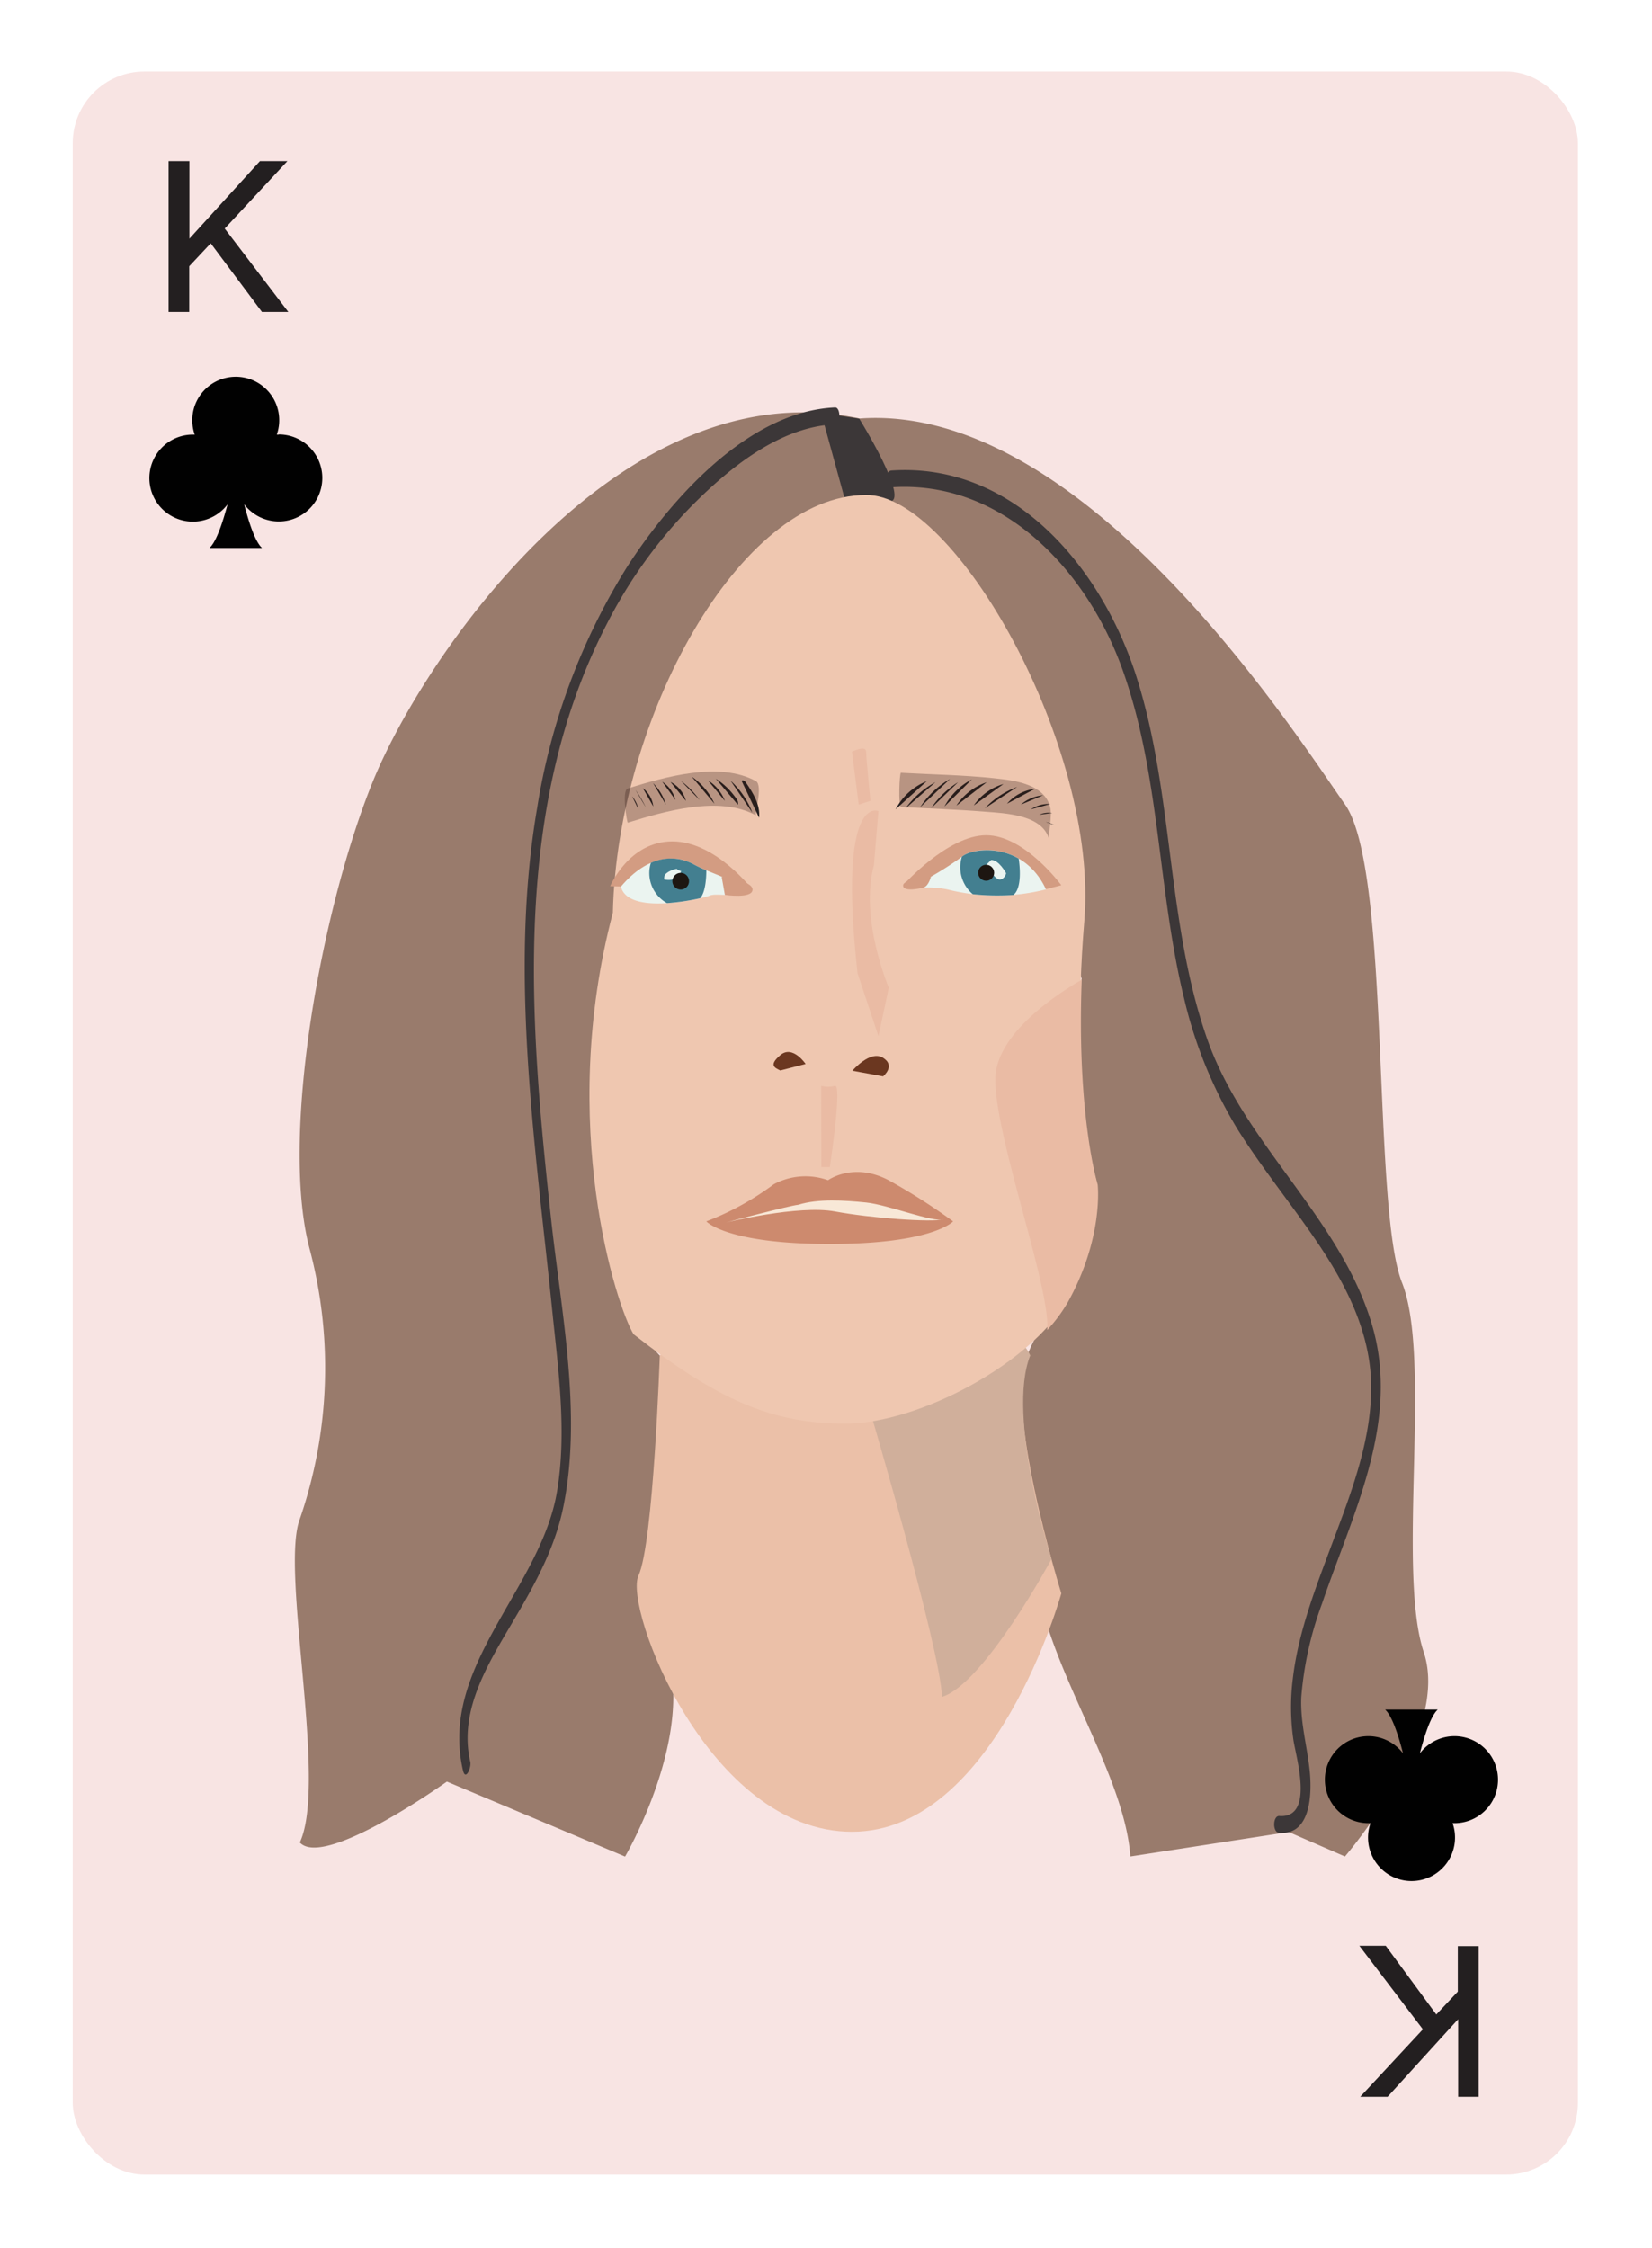 <svg id="Layer_1" data-name="Layer 1" xmlns="http://www.w3.org/2000/svg" viewBox="0 0 196 266.67"><defs><style>.cls-1{fill:#f8e4e3;}.cls-2{fill:#231f20;}.cls-3{fill:#010101;}.cls-4{fill:#997b6c;}.cls-5{fill:#3c3738;}.cls-6{fill:#ebc0a8;}.cls-7{fill:#d0af9b;}.cls-8{fill:#efc7b0;}.cls-9{fill:#d39c82;}.cls-10{fill:#6b3720;}.cls-11{fill:#cd8a6e;}.cls-12{fill:none;}.cls-13{fill:#ebf4f0;}.cls-14{fill:#437f90;}.cls-15{fill:#1d1611;}.cls-16{fill:#f8e8d7;}.cls-17{fill:#eabba4;}.cls-18{fill:#381c15;opacity:0.3;}</style></defs><title>badbitchcards</title><rect class="cls-1" x="8.63" y="8.48" width="178.58" height="249.45" rx="8.5" ry="8.5"/><path class="cls-2" d="M25,28.86l-2.55,2.72V37H20V19.11h2.47v9.2l8.37-9.2H34.1l-7.44,8L34.21,37H31.08Z"/><path class="cls-3" d="M33.08,51.55h-.24a5.16,5.16,0,1,0-9.74,0h-.24A5.16,5.16,0,1,0,27,59.82C26.41,62,25.66,64.28,24.85,65h6.24c-.81-.73-1.56-3-2.12-5.19a5.16,5.16,0,1,0,4.11-8.28ZM28.2,55s0,0,0,0Z"/><path class="cls-4" d="M101.94,62.17c13.76,0,20.92,38.45,26.4,53.92-4.83,19.66-2,32.54-.36,35.77-12.71,12.37-6.47,26.77-4.87,36.34,1.74,10.38,10.31,22.36,11,32l18.79-2.9,6.67,2.9s12.57-14.56,9.35-24.23,1-34.81-2.58-43.83-1.29-49-6.77-56.73-30.74-47.7-57.59-45.77c-28.14-6.12-51.67,28-57.8,43.19s-11,42.22-7.41,55.44a55,55,0,0,1-1.2,31.91c-2.34,6.12,3.31,31.26,0,38.36,2.92,3.17,17.45-7.22,17.45-7.22l21.14,8.89s9.67-16.5,3.87-26.81,6.77-26.29.29-32.58c-4-3.88-8.08-18.12-7.71-24.77C71,128.31,71.75,61.78,101.94,62.17Z"/><path class="cls-5" d="M100.15,58.91,97.43,49l4.51.65s6.2,10,3.51,9.84-3,1.67-5.3-.53"/><path class="cls-5" d="M105.76,57.8c13.35-.9,23.32,10.06,27.46,21.74,4.44,12.51,4.12,26,7.26,38.86a53.11,53.11,0,0,0,6.32,15.5c3,4.79,6.59,9.12,9.72,13.8,3.35,5,6.12,10.57,6.16,16.74s-2.22,12.25-4.39,18c-2,5.4-4.22,10.87-4.9,16.64a27,27,0,0,0,.07,7.32c.35,2.22,2.48,9.29-1.67,9-.8-.06-.84,2,0,2,3.77.3,3.87-4.72,3.6-7.35-.31-3-1.13-5.71-1-8.75a41.24,41.24,0,0,1,2.45-11.06c3.63-10.71,9.36-21.62,5.92-33.17-3.78-12.7-15.18-21.35-19.55-33.87-4.85-13.9-3.92-29-8.4-43-4.07-12.73-14.42-25.38-29.05-24.39-.83.06-.81,2.08,0,2Z"/><path class="cls-5" d="M55.8,209c-1.46-6.32,2.34-12,5.4-17.25,2.45-4.16,4.69-8.32,5.65-13.09,2.22-11-.26-23-1.46-34C62.81,121,60.71,95.9,72,74A56.77,56.77,0,0,1,82.12,59.95c4.45-4.47,10.39-9.32,16.94-9.62.71,0,.69-2.06,0-2-10.27.46-19.44,10.85-24.63,18.86a76.46,76.46,0,0,0-10.7,28.65c-2.17,12.63-1.61,25.58-.45,38.28.66,7.19,1.53,14.35,2.26,21.53.72,7,1.71,14.21.56,21.18C64.2,188.45,52.05,197.54,54.93,210c.3,1.28,1-.32.87-1Z"/><path class="cls-6" d="M78.28,160.77s-.75,22.31-2.53,26.12,8.31,30.38,25.33,30.38S125.92,189,125.92,189s-7.24-23.39-3.7-28.25C122.21,160.77,93.33,145.71,78.28,160.77Z"/><path class="cls-7" d="M102.76,165.76s8.83,29.8,9,35.51c5-1.53,13-16.35,13-16.35s-5.4-16.89-2.53-24.15C118.83,153.25,102.52,162.92,102.76,165.76Z"/><path class="cls-8" d="M102.71,58.72c-14.93,0-29.47,26.37-30,49.54-6.65,25.14.49,46.83,2.46,50,10.11,7.89,16.51,10.6,25.14,10.6s22.18-7.15,26.37-14.79,3.45-13.8,3.45-13.8-3.2-10.35-1.48-31.06S113.2,58.47,102.71,58.72Z"/><path class="cls-9" d="M107.15,105s5.27-5.93,9.85-5.93,8.92,5.93,8.92,5.93l-1.83.46Z"/><path class="cls-9" d="M89.27,105.52s-4.35-5.72-9.5-5.72-7.38,5.31-7.38,5.31Z"/><path class="cls-10" d="M95.58,126.2s-1.53-2.3-3-1.05-.57,1.53,0,1.82"/><path class="cls-10" d="M101.13,127s2.11-2.49,3.64-1.53,0,2.2,0,2.2"/><path class="cls-11" d="M83.8,144.87a33.35,33.35,0,0,0,8-4.4,7.93,7.93,0,0,1,6.44-.48s3-2.2,7.19,0a71.46,71.46,0,0,1,7.65,4.88s-2.39,2.68-14.65,2.68S83.8,144.87,83.8,144.87Z"/><path class="cls-12" d="M107.74,122.08s2.49,3.54,0,5.55c-1.44,1.34-2.29,1.15-2.29,1.15"/><path class="cls-12" d="M91.27,128.31s-3.35-1.31-2.39-3.53"/><path class="cls-13" d="M109.49,104.51a39.12,39.12,0,0,0,4.72-2.95c1.31-1.11,7.27-1.7,9.89,3.93a23.82,23.82,0,0,1-11.72,0,11.58,11.58,0,0,0-2.88-.2Z"/><path class="cls-13" d="M86.89,104.54c-1.61-.77-3.46-1.38-4.69-2.07s-4.76-1.77-8.53,2.69c.85,3.53,9.84,1.38,10.53,1.07s2.61.16,2.69-.3A7.8,7.8,0,0,0,86.89,104.54Z"/><path class="cls-14" d="M77.22,102.35a4.08,4.08,0,0,0,1.91,4.77,25.76,25.76,0,0,0,3.93-.58c.72-.77.74-2.84.74-3.31a16.38,16.38,0,0,1-1.6-.76A5.62,5.62,0,0,0,77.22,102.35Z"/><path class="cls-14" d="M120.24,106.15c1.08-.87.72-3.67.62-4.31-2.69-1.55-5.76-1-6.66-.28l-.08.06a4.18,4.18,0,0,0,1.29,4.44A27.5,27.5,0,0,0,120.24,106.15Z"/><path class="cls-13" d="M117.6,102l-.61.6s1.05,1.77,1.64,1.72.74-.74.74-.74S118.54,102,117.6,102Z"/><path class="cls-13" d="M78.87,103.8a1.06,1.06,0,0,0-.06.51s1.6.42,2-1c0,0-.45-.09-.48-.24C80.29,103,79.21,103.28,78.87,103.8Z"/><circle class="cls-15" cx="80.76" cy="104.52" r="0.99"/><circle class="cls-15" cx="117" cy="103.52" r="0.95"/><path class="cls-9" d="M109.49,105.3s-2.34.58-2.34-.26,3.3-1.06,3.3-1.06S110.17,105.17,109.49,105.3Z"/><path class="cls-9" d="M86,106.14s3.28.49,3.28-.62S85.62,104,85.62,104Z"/><path class="cls-16" d="M86.14,145s7.5-2,8.57-2.1c2.34-.74,5.48-.53,8.05-.27s8,2.41,9.19,2c-1.47.37-8.57-.14-12.9-.94S86.14,145,86.14,145Z"/><path class="cls-17" d="M104.22,96.21s-4.86-2.27-2.48,19.23l2.48,7.45,1.23-5.73s-3.5-8.17-1.77-14.51Z"/><path class="cls-2" d="M90.06,97c.17-1.53-.74-3-1.6-4.23-.11-.17-.41-.32-.46-.12"/><path class="cls-2" d="M89.26,96.4a9.9,9.9,0,0,0-2.58-3.8"/><path class="cls-2" d="M87.53,95.44c.13-.32-.11-.66-.32-.92a8.44,8.44,0,0,0-2.28-2.15"/><path class="cls-2" d="M86,95A4.85,4.85,0,0,0,84,92.57"/><path class="cls-2" d="M84.76,95.33a7.7,7.7,0,0,0-2.68-3.2"/><path class="cls-2" d="M83,94.89a10.46,10.46,0,0,0-2.21-2.27"/><path class="cls-2" d="M81.38,95a3.48,3.48,0,0,0-1.83-2.25"/><path class="cls-2" d="M80.14,94.89a3.71,3.71,0,0,0-1.57-2.17"/><path class="cls-2" d="M79,95.44a6,6,0,0,0-1.51-2.55"/><path class="cls-2" d="M77.51,95.66a3.23,3.23,0,0,0-1.24-2.18"/><path class="cls-2" d="M76.62,95.76A13.86,13.86,0,0,0,75.4,93.7"/><path class="cls-2" d="M75.75,96A3.56,3.56,0,0,0,75,94.46"/><path class="cls-2" d="M106.26,96a7.15,7.15,0,0,1,3.69-3.34"/><path class="cls-2" d="M107.44,95.88a10.5,10.5,0,0,1,3.54-3.1"/><path class="cls-2" d="M109.17,95.75a10.46,10.46,0,0,1,3.54-3.35"/><path class="cls-2" d="M110.48,95.86a10.48,10.48,0,0,1,3.18-3.07"/><path class="cls-2" d="M112.05,95.67a7.73,7.73,0,0,1,3.25-3.22"/><path class="cls-2" d="M113.47,95.56a6.91,6.91,0,0,1,3.59-2.77"/><path class="cls-2" d="M115.53,95.54A6.44,6.44,0,0,1,119.05,93"/><path class="cls-2" d="M116.85,95.87a10.06,10.06,0,0,1,3.83-2.53"/><path class="cls-2" d="M119.48,95.33a5.09,5.09,0,0,1,3.28-1.75"/><path class="cls-2" d="M121.12,95.44a4.54,4.54,0,0,1,2.63-1.1"/><path class="cls-2" d="M122.31,96a3.74,3.74,0,0,1,2.31-.63"/><path class="cls-2" d="M123.3,96.64a2.61,2.61,0,0,1,1.53-.2"/><path class="cls-2" d="M124.08,97.5a3.35,3.35,0,0,1,1,.37"/><path class="cls-17" d="M101.88,95.44l1.39-.45s-.5-5-.51-5.83-1.68,0-1.68,0Z"/><path class="cls-17" d="M97.43,128.79a3,3,0,0,0,1.62,0c.91-.25-.6,9.64-.6,9.64h-1Z"/><path class="cls-17" d="M124.24,157.76a18,18,0,0,0,2.54-3.46c4.19-7.64,3.45-13.8,3.45-13.8s-2.5-8.1-1.89-24.29c-3.46,2-10.16,6.6-10.25,11.73C118,134.78,124.69,152.86,124.24,157.76Z"/><path class="cls-18" d="M124.6,95.75c-.69-2.76-4.23-3.19-6.64-3.44-3.66-.39-7.39-.44-11.07-.65-.18,0-.33,4,0,4.06,3.3.18,6.6.29,9.89.55,2.51.2,7,.34,7.72,3.39-.19-.76.38-2.75.09-3.91Z"/><path class="cls-18" d="M74.48,97.58c4.39-1.36,10.87-3.25,15.2-.87-.17-.09.87-3.58,0-4.06-4.33-2.38-10.81-.49-15.2.87-.75.23-.08,4.08,0,4.06Z"/><path class="cls-2" d="M170.41,238.94l2.55-2.72v-5.39h2.47v17.87H173v-9.2l-8.37,9.2h-3.25l7.44-8-7.54-9.91h3.13Z"/><path class="cls-3" d="M162.36,216.25h.24a5.16,5.16,0,1,0,9.74,0h.24a5.16,5.16,0,1,0-4.12-8.28c.56-2.18,1.31-4.46,2.12-5.19h-6.24c.81.73,1.56,3,2.12,5.19a5.16,5.16,0,1,0-4.11,8.28Zm4.87-3.45s0,0,0,0Z"/></svg>
